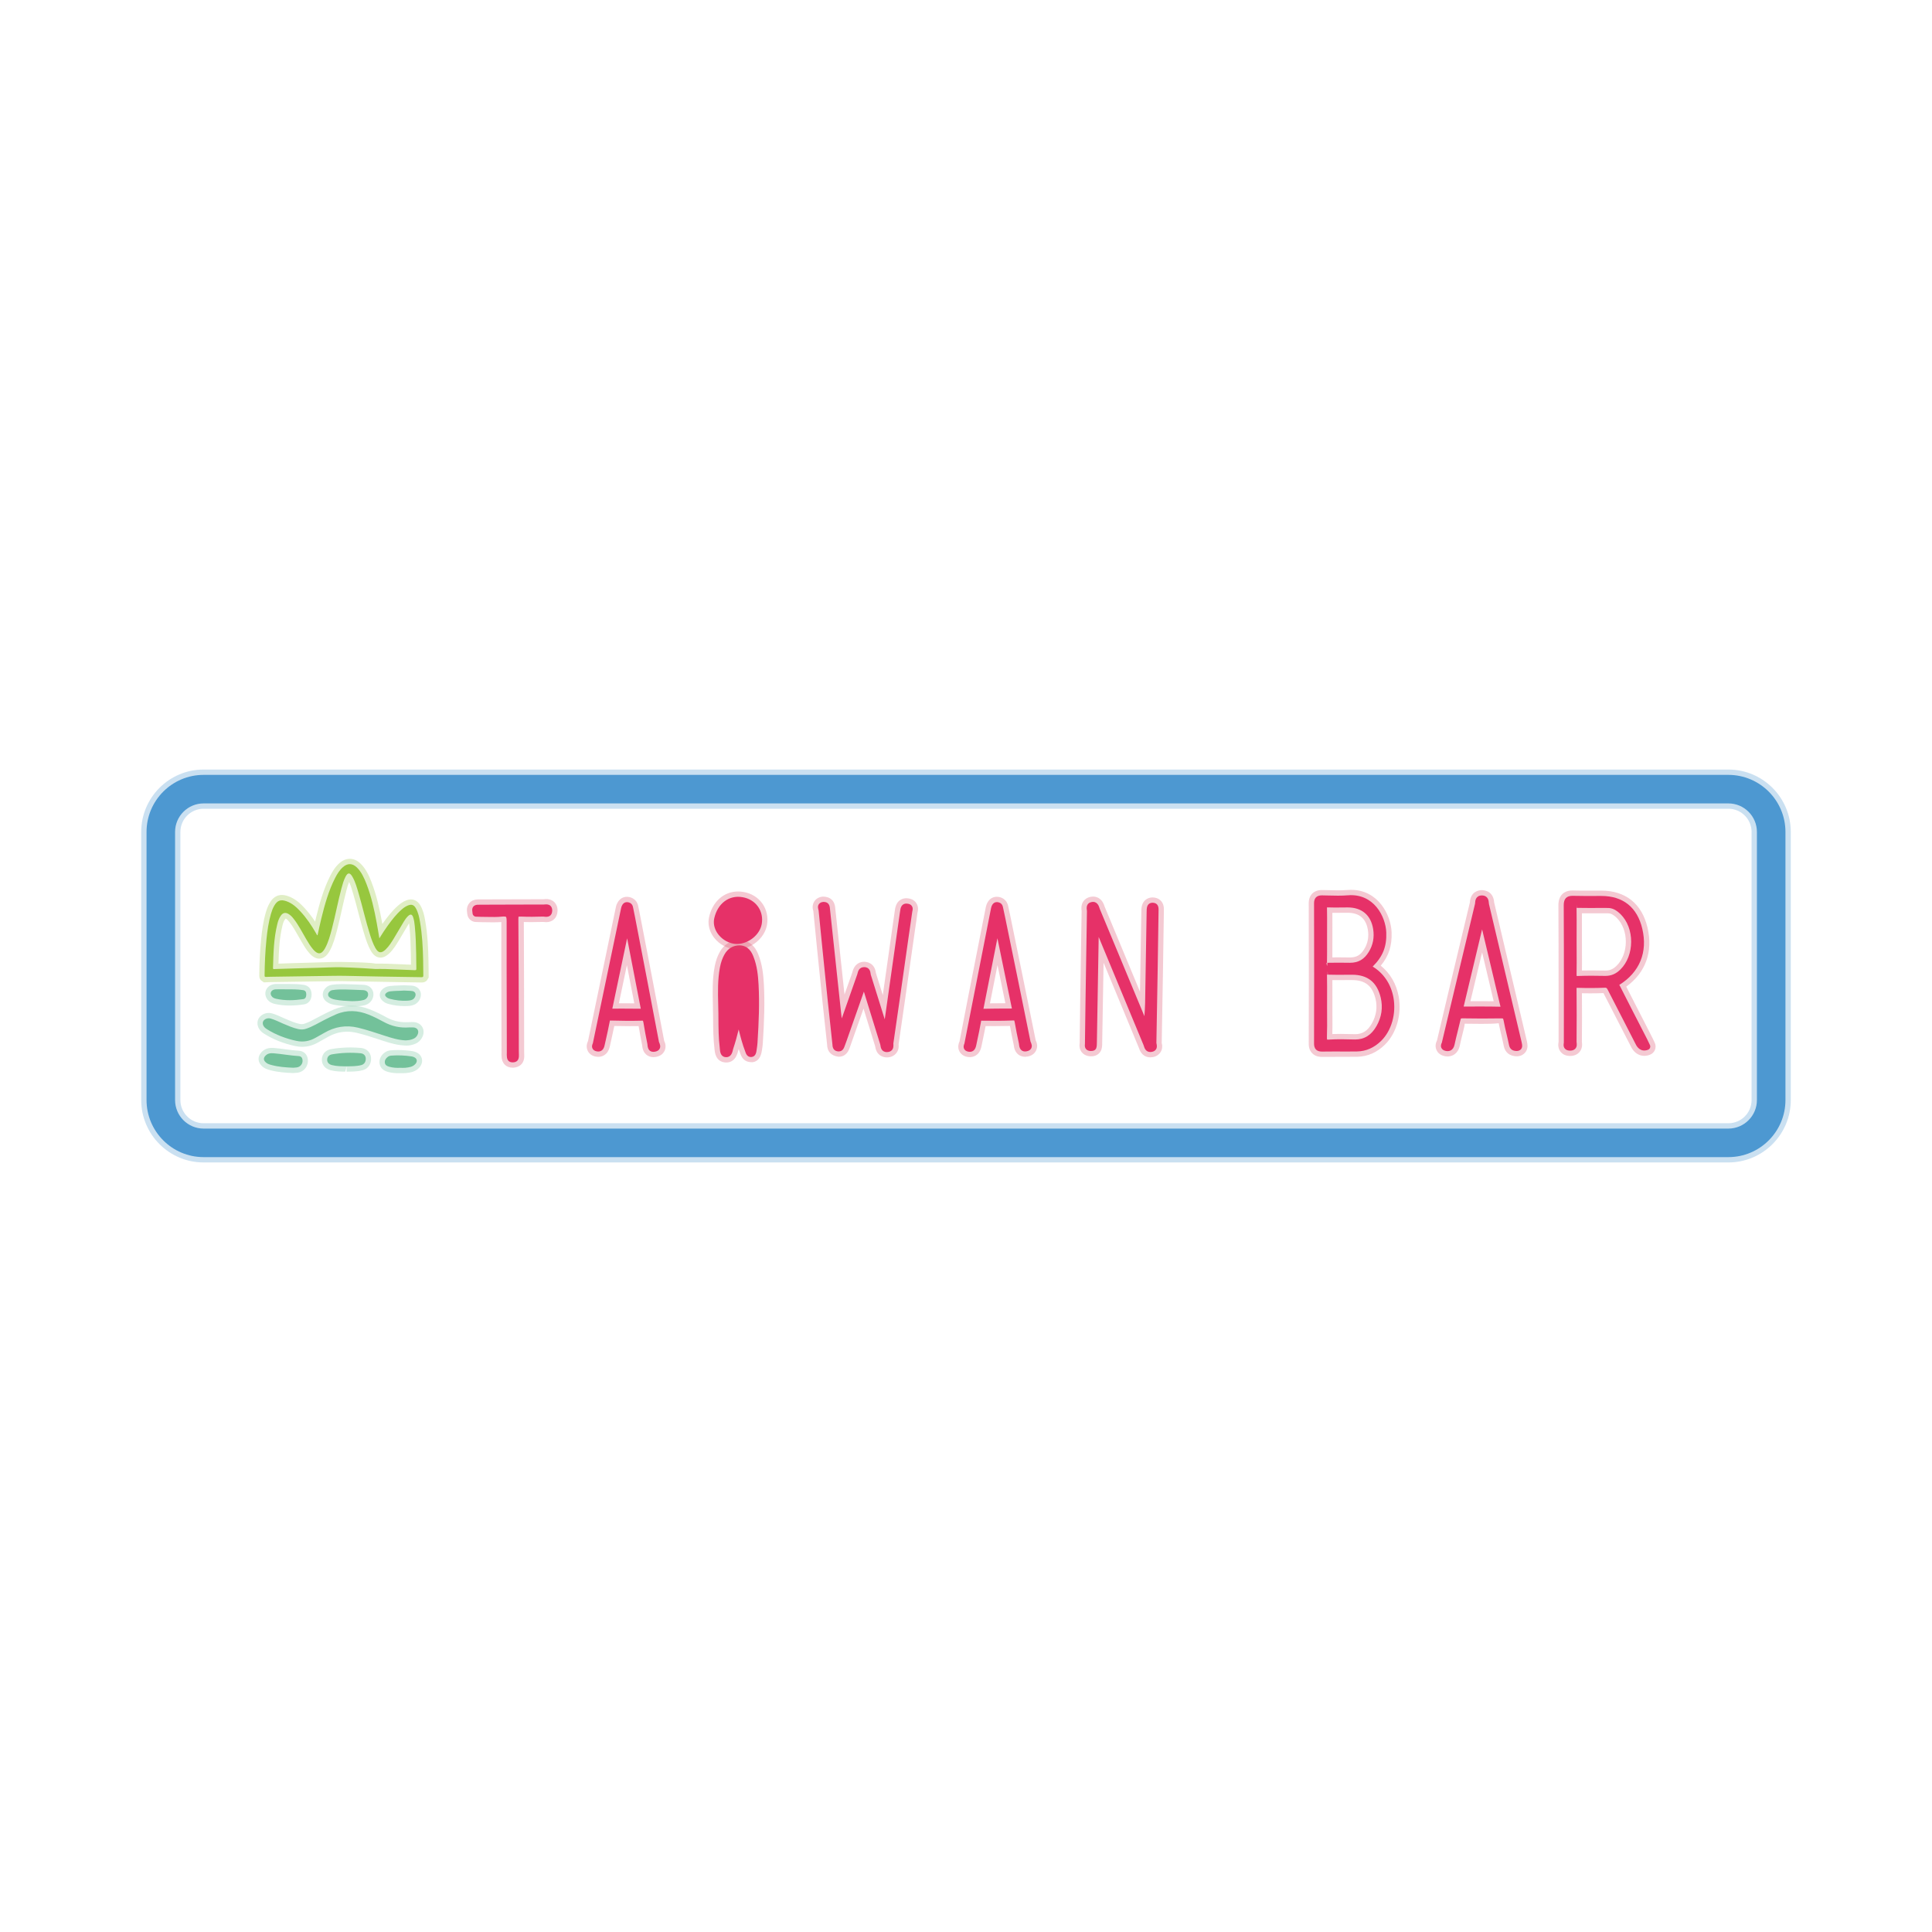 <?xml version="1.0" encoding="utf-8"?>
<!-- Generator: Adobe Illustrator 18.0.0, SVG Export Plug-In . SVG Version: 6.00 Build 0)  -->
<!DOCTYPE svg PUBLIC "-//W3C//DTD SVG 1.1//EN" "http://www.w3.org/Graphics/SVG/1.1/DTD/svg11.dtd">
<svg version="1.1" id="圖層_1" xmlns:x="http://ns.adobe.com/Extensibility/1.0/" xmlns:i="http://ns.adobe.com/AdobeIllustrator/10.0/" xmlns:graph="http://ns.adobe.com/Graphs/1.0/"
	 xmlns="http://www.w3.org/2000/svg" xmlns:xlink="http://www.w3.org/1999/xlink" xmlns:a="http://ns.adobe.com/AdobeSVGViewerExtensions/3.0/"
	 x="0px" y="0px" viewBox="0 0 550 550" enable-background="new 0 0 550 550" xml:space="preserve">
<g>
	<path opacity="0.3" fill="#DA4A69"  a:adobe-blending-mode="lighten" d="M376.351,300.879
		c-0.434,0-1.746,0-2.749-0.988c-1.035-1.019-1.035-2.365-1.035-2.807
		c0.042-13.324,0.042-26.625,0-39.945c0-2.323,1.427-3.766,3.732-3.766
		c0,0,3.601,0.086,4.521,0.086c0.935,0,1.866-0.024,2.796-0.102
		c0.355-0.026,0.695-0.039,1.024-0.039c7.641,0,11.336,7.076,11.519,12.101
		c0.136,3.815-0.8,6.742-3.094,9.491c2.671,2.132,4.463,5.198,5.117,8.801
		c0.904,5.064-0.627,10.424-3.904,13.654c-2.331,2.286-4.939,3.423-7.975,3.478
		l-9.867,0.034H376.351z M381.713,294.333c1.129,0,2.195,0.029,3.319,0.06l0.763,0.018
		c2.059-0.003,3.58-0.977,4.756-3.073c1.26-2.219,1.604-4.57,1.035-6.995
		c-0.888-3.69-2.948-5.336-6.674-5.336c0,0-5.101,0.018-5.613,0.01
		c0.021,1.879,0.016,3.58,0.01,5.281v4.709c0.016,1.78,0.026,3.57-0.021,5.365
		C380.192,294.346,380.966,294.333,381.713,294.333z M384.31,272.568
		c1.85-0.003,2.995-0.661,4.05-2.354c1.019-1.636,1.369-3.491,1.045-5.511
		c-0.528-3.222-2.462-4.858-5.749-4.858c0,0-4.103,0.026-4.359,0.024
		c0.021,1.516,0.016,2.885,0.01,4.249c0,0,0,6.927-0.01,8.43
		c0.601-0.008,1.202-0.01,1.803-0.01
		C382.173,272.537,383.239,272.548,384.31,272.568z"/>
	<path fill="#E63168" d="M390.771,275.163c2.91-2.876,4.014-5.697,3.874-9.688
		c-0.171-4.602-3.583-11.188-10.905-10.602c-1.892,0.157-3.806,0.108-5.715,0.056
		l-1.726-0.037c-1.47,0-2.216,0.754-2.216,2.243
		c0.04,13.322,0.04,26.627,0,39.948c0,0.495,0.06,1.213,0.583,1.726
		c0.506,0.494,1.203,0.551,1.685,0.551h0.073
		c1.073-0.019,2.144-0.024,3.217-0.024l3.945,0.008
		c0.894,0,1.787-0.003,2.689-0.015c2.631-0.05,4.9-1.045,6.935-3.043
		c2.936-2.895,4.299-7.724,3.474-12.305
		C395.998,280.167,393.872,277.023,390.771,275.163z M389.644,271.016
		c-1.299,2.092-2.927,3.069-5.354,3.069h-0.008
		c-2.123-0.039-4.228-0.041-6.387,0.002l-0.106,0.948
		c-0.005,0-0.007-0.003-0.013-0.003l-0.182-0.958
		c0.071,0.021,0.169,0.118,0.192,0.187c-0.001-0.008-0.027-0.093-0.021-0.365
		c0.03-1.949,0.027-3.903,0.022-5.855l-0.001-1.88l0.004-2.046
		c0.008-1.844,0.013-3.69-0.025-5.562c-0.007-0.101-0.004-0.178-0.008-0.23
		c0.106-0.001,0.231-0.005,0.231-0.005c0.692,0.029,1.385,0.039,2.079,0.039
		l3.587-0.029c4.027,0,6.602,2.179,7.251,6.136
		C391.29,266.85,390.867,269.054,389.644,271.016z M378.143,295.961
		c-0.193,0-0.298-0.02-0.334-0.02h-0.013c-0.022-0.061-0.063-0.243-0.051-0.738
		c0.074-2.071,0.064-4.135,0.051-6.194l-0.009-2.277l0.004-2.434
		c0.008-2.191,0.013-4.384-0.025-6.579c-0.003-0.114,0-0.196-0.004-0.247
		c0.044-0.003,0.101-0.005,0.171-0.005v-0.956c0.001,0,0.001-0.001,0.001-0.001
		l0.091,0.958c0.933,0.032,1.867,0.042,2.796,0.042l4.09-0.022
		c4.432,0,7.096,2.129,8.148,6.503c0.666,2.808,0.269,5.529-1.184,8.088
		c-1.457,2.588-3.457,3.846-6.112,3.846l-0.6-0.012
		C382.895,295.853,380.866,295.788,378.143,295.961z"/>
	<path opacity="0.3" fill="#DA4A69"  a:adobe-blending-mode="lighten" d="M446.953,300.608
		c-1.39,0-2.195-0.606-2.624-1.113c-0.951-1.124-0.716-2.428-0.632-2.919
		c0-4.884-0.005-17.132-0.005-17.132c0-7.246-0.005-14.49-0.047-21.741
		c0-2.673,1.463-4.202,4.019-4.202c1.521,0.044,2.697,0.05,3.867,0.05
		l4.312-0.013c6.904,0,11.576,3.737,13.165,10.518
		c1.62,6.904-0.528,12.828-6.052,16.826c2.106,4.158,4.233,8.294,6.366,12.439
		l1.275,2.524l0.476,1.006c0.298,0.643,0.319,1.375,0.057,2.015
		c-0.261,0.648-0.794,1.163-1.453,1.406c-0.533,0.201-1.071,0.303-1.589,0.303
		c-2.31,0-3.428-1.905-3.716-2.488c-1.432-2.817-6.726-13.058-7.897-15.368
		c-1.307,0.044-2.556,0.068-3.794,0.068c-0.784,0-1.557-0.01-2.341-0.026
		c0.042,4.628,0.031,9.232-0.01,13.852c0.073,0.533,0.235,1.829-0.706,2.901
		c-0.429,0.489-1.223,1.077-2.587,1.092l-0.01,0.003H446.953z M457.024,276.303
		c1.265-0.003,2.206-0.408,3.219-1.406c1.641-1.62,2.587-4.097,2.597-6.792
		c0.005-2.668-0.915-5.122-2.514-6.726c-1.218-1.205-1.976-1.375-2.556-1.382
		c0,0-6.742,0-7.432-0.005c0.021,1.832,0.016,3.507,0.005,5.184l0.005,5.702
		c0.01,1.8,0.021,3.606-0.005,5.409c0.956-0.024,1.866-0.031,2.759-0.031
		C454.421,276.256,455.712,276.274,457.024,276.303z"/>
	<path fill="#E63168" d="M469.7,297.497L469.383,296.824c-0.189-0.404-0.367-0.781-0.559-1.158
		l-0.604-1.175c-2.369-4.602-4.731-9.195-7.066-13.814
		c-0.046-0.083-0.099-0.168-0.186-0.289c5.802-3.616,8.135-9.288,6.56-15.987
		c-1.435-6.114-5.475-9.346-11.682-9.346l-4.314,0.013
		c-1.19,0-2.377-0.009-3.555-0.044l-0.314-0.006c-1.706,0-2.502,0.849-2.502,2.675
		c0.047,8.063,0.047,16.117,0.048,24.172c0.003,4.916,0.003,9.83-0.018,14.975
		c-0.071,0.413-0.188,1.103,0.29,1.67c0.324,0.384,0.821,0.579,1.471,0.579
		h0.063c0.644-0.008,1.138-0.203,1.467-0.579
		c0.486-0.553,0.404-1.249,0.353-1.664c-0.009-0.091-0.022-0.178-0.022-0.249
		c0.042-5.003,0.051-9.99,0-14.986c-0.003-0.216,0.01-0.342,0-0.388
		c0.061-0.008,0.183-0.009,0.346-0.013c2.556,0.081,5.032,0.082,7.732-0.027
		c0.401,0,0.519,0.023,0.819,0.625c1.211,2.381,2.439,4.755,3.666,7.132
		c1.458,2.819,2.918,5.639,4.351,8.476c0.287,0.571,1.33,2.214,3.423,1.433
		c0.26-0.096,0.468-0.297,0.575-0.556
		C469.83,298.036,469.82,297.747,469.7,297.497z M448.824,267.999l0.008-2.833
		c0.008-2.17,0.018-4.342-0.018-6.501c-0.003-0.093,0.001-0.164-0.003-0.208
		c0.039-0.003,0.085-0.004,0.142-0.004v-0.969h0.001l0.043,0.969
		c1.133,0.023,2.264,0.03,3.396,0.03l3.848-0.009l1.546,0.006
		c1.236,0.014,2.351,0.578,3.611,1.829c1.888,1.888,2.966,4.732,2.957,7.8
		c-0.009,3.099-1.12,5.967-3.043,7.869c-1.275,1.256-2.597,1.84-4.31,1.84
		h-0.007c-2.579-0.052-5.086-0.079-7.884,0.027c-0.114,0-0.195-0.006-0.24-0.006
		c-0.012,0-0.024,0-0.031,0.002c-0.016-0.071-0.033-0.218-0.026-0.497
		c0.042-2.153,0.031-4.307,0.021-6.46L448.824,267.999z"/>
	<path opacity="0.3" fill="#DA4A69"  a:adobe-blending-mode="lighten" d="M412.099,300.756
		c-0.371,0-0.753-0.057-1.129-0.167c-1.223-0.353-1.782-1.113-2.038-1.691
		c-0.549-1.223-0.042-2.302,0.152-2.707l3.381-14.294l5.974-24.971
		c0.183-3.183,2.592-3.504,3.324-3.528c0,0,0,0,0.005,0
		c0.821,0,3.355,0.256,3.585,3.502c2.921,12.384,9.298,39.427,9.298,39.427
		l0.146,0.745c0.157,1.006-0.042,1.861-0.596,2.54
		c-0.361,0.449-1.056,1.022-2.268,1.1c-0.005,0-0.01,0-0.01,0
		c-2.091,0-3.439-1.056-3.82-2.893c-0.209-1.04-0.444-2.057-0.685-3.073
		c-0.277-1.171-0.544-2.31-0.768-3.452c-1.5,0.159-3.23,0.175-4.934,0.175
		c-1.594,0-3.167-0.013-4.745-0.042c-0.063,0.698-0.272,1.547-0.491,2.394
		c-0.324,1.291-0.643,2.579-0.92,3.886
		C415.078,299.954,413.458,300.756,412.099,300.756z M425.222,285.036
		c-0.298-1.241-3.298-13.925-3.298-13.925l-3.324,13.912l3.016-0.01
		C422.828,285.012,424.025,285.02,425.222,285.036z"/>
	<path fill="#E63168" d="M432.588,294.191c-2.893-12.275-5.788-24.556-8.714-36.839
		c-0.025-0.105-0.029-0.222-0.037-0.342c-0.037-0.518-0.146-2.098-2.03-2.098
		c-1.746,0.056-1.84,1.589-1.871,2.094c-0.005,0.101-0.008,0.199-0.025,0.274
		c-3.153,13.097-6.266,26.231-9.45,39.541c-0.142,0.301-0.409,0.86-0.138,1.466
		c0.179,0.402,0.532,0.689,1.073,0.848c0.244,0.07,0.48,0.103,0.702,0.103
		c0.477,0,1.624-0.179,1.978-1.848c0.278-1.323,0.608-2.631,0.936-3.942
		c0.252-1.009,0.506-2.017,0.738-3.037c0.088-0.389,0.162-0.467,0.162-0.467
		s0.108-0.044,0.477-0.046c3.63,0.076,7.199,0.063,11.003,0.009
		c0.384,0,0.478,0.058,0.478,0.058v0.001c0,0,0.085,0.085,0.163,0.498
		c0.242,1.316,0.55,2.623,0.858,3.931c0.243,1.034,0.489,2.069,0.696,3.113
		c0.227,1.104,0.929,1.691,2.228,1.691h0.02
		c0.527-0.035,0.926-0.22,1.193-0.549c0.267-0.33,0.361-0.752,0.269-1.337
		c-0.042-0.174-0.073-0.359-0.136-0.691L432.588,294.191z M427.156,286.584
		c-0.04,0.003-0.089-0.011-0.141,0.003c-1.79-0.044-3.581-0.056-5.396-0.056
		l-4.944,0.012c1.746-7.327,3.461-14.516,5.249-21.975
		c1.18,4.991,2.311,9.742,3.448,14.494l0.294,1.256
		c0.477,2.027,0.949,4.046,1.446,6.068
		C427.13,286.463,427.144,286.529,427.156,286.584z"/>
	<path opacity="0.3" fill="#DA4A69"  a:adobe-blending-mode="lighten" d="M206.298,302.442
		c-1.725-0.201-2.702-1.448-2.885-3.703c-0.376-3.154-0.392-5.987-0.408-8.731
		l-0.063-4.074c-0.089-3.541-0.178-7.173,0.523-10.847
		c0.298-1.55,0.768-2.885,1.442-4.092c1.223-2.187,3.225-3.394,5.644-3.394
		c3.732,0.125,4.939,3.162,5.341,4.16c1.124,2.817,1.416,5.728,1.568,8.454
		c0.287,5.378,0.084,10.602-0.308,16.789c-0.042,0.601-0.125,1.194-0.214,1.793
		c-0.308,2.26-1.176,3.345-2.639,3.588c-0.073,0.003-0.146,0.003-0.219,0.003
		c-1.286,0-2.645-0.397-3.319-2.422c-0.167-0.434-0.324-0.865-0.47-1.296
		c-0.047,0.138-0.094,0.277-0.141,0.415c-0.638,2.83-2.195,3.387-3.402,3.387
		L206.298,302.442z"/>
	<path fill="#E63168" d="M214.485,272.323c-0.374-0.932-1.254-3.116-3.934-3.206
		c-1.871,0-3.366,0.905-4.321,2.617c-0.591,1.057-1.009,2.245-1.274,3.636
		c-0.672,3.527-0.583,7.085-0.498,10.528c0.022,0.862,0.042,1.726,0.052,2.586
		l0.01,1.503c0.015,2.702,0.031,5.497,0.374,8.262l0.03,0.351
		c0.055,0.706,0.165,2.175,1.563,2.337c0.043,0.006,0.218,0.017,0.263,0.017
		c1.419,0,1.74-1.415,1.88-2.019c0.029-0.127,0.054-0.249,0.085-0.34
		c0.609-1.794,1.098-3.597,1.569-5.525c0.513,2.064,1.052,4.193,1.915,6.407
		c0.127,0.391,0.469,1.435,1.572,1.435c0.054,0,0.227-0.016,0.28-0.025
		c1.091-0.18,1.245-1.301,1.333-1.927l0.055-0.387
		c0.084-0.557,0.162-1.109,0.199-1.667c0.391-6.158,0.591-11.338,0.307-16.607
		C215.806,277.707,215.533,274.948,214.485,272.323z"/>
	<path opacity="0.3" fill="#DA4A69"  a:adobe-blending-mode="lighten" d="M209.784,270.245
		c-0.46,0-0.915-0.042-1.369-0.125c-2.232-0.442-4.286-1.834-5.519-3.729
		c-1.071-1.659-1.437-3.551-1.035-5.323c0.988-4.424,4.233-7.285,8.268-7.285
		c0.497,0,1.009,0.044,1.526,0.138c2.232,0.376,4.155,1.56,5.399,3.334
		c1.223,1.753,1.678,3.922,1.286,6.107
		C217.634,267.159,213.797,270.245,209.784,270.245z"/>
	<path fill="#E63168" d="M211.391,255.413c-3.874-0.692-7.123,1.831-8.051,5.991
		c-0.312,1.375-0.018,2.852,0.83,4.16c1.013,1.556,2.702,2.702,4.526,3.063
		c0.359,0.069,0.723,0.102,1.09,0.102c3.263,0,6.494-2.58,7.057-5.637
		c0.324-1.789-0.043-3.553-1.033-4.966
		C214.8,256.688,213.228,255.724,211.391,255.413z"/>
	<path opacity="0.3" fill="#DA4A69"  a:adobe-blending-mode="lighten" d="M252.488,301.023
		c-0.685,0-2.937-0.227-3.345-3.151l-3.313-10.745
		c-1.134,3.219-3.935,11.137-3.935,11.137c-0.559,1.675-1.631,2.571-3.146,2.571
		c-2.195-0.261-3.256-1.537-3.287-3.439c-0.449-3.982-0.883-7.97-1.291-11.953
		l-0.449-4.401c-0.742-7.225-1.484-14.472-2.19-21.71
		c-0.12-0.329-0.486-1.586,0.308-2.767c0.392-0.557,1.113-1.212,2.42-1.32
		c0,0,0.005,0,0.01,0c2.153,0,3.413,1.267,3.517,3.384l2.624,24.496
		c0.732-2.091,1.463-4.178,2.216-6.266c0.632-2.678,2.394-3.06,3.392-3.06
		c0.7,0.008,2.963,0.259,3.334,3.188l1.96,6.308l3.313-23.314l0.131-0.881
		c0.366-2.948,2.232-3.389,3.308-3.389c1.27,0.065,2.132,0.476,2.702,1.262
		c0.878,1.181,0.523,2.496,0.402,2.927c-0.193,1.529-0.423,3.084-0.659,4.638
		l-0.951,6.664c-1.233,8.699-2.467,17.388-3.742,26.066
		c0.057,0.463,0.125,1.701-0.805,2.71c-0.413,0.452-1.176,1.009-2.441,1.043
		l-0.021,0.003H252.488z"/>
	<path fill="#E63168" d="M258.064,257.231c-1.544,0-1.725,1.431-1.803,2.059
		c-0.016,0.153-0.043,0.301-0.068,0.446c-0.027,0.162-0.055,0.323-0.069,0.459
		l-4.257,29.993l-0.623-2.002c-1.12-3.595-2.229-7.161-3.355-10.726
		c-0.029-0.085-0.033-0.183-0.044-0.284c-0.056-0.457-0.225-1.844-1.828-1.859
		c-1.47,0-1.776,1.288-1.892,1.772c-0.021,0.098-0.042,0.193-0.073,0.28
		c-1.02,2.858-2.02,5.714-3.02,8.574l-1.397,3.977
		c-0.059-0.429-0.112-0.854-0.161-1.28l-3.205-29.939
		c-0.074-1.597-0.955-1.944-1.863-1.944h-0.027
		c-0.581,0.048-1.011,0.27-1.278,0.658c-0.401,0.589-0.209,1.248-0.06,1.77
		c0.704,7.236,1.446,14.481,2.187,21.704l0.452,4.401
		c0.408,3.977,0.841,7.961,1.299,12.077c0.021,1.151,0.529,1.803,1.516,1.934
		c0.042,0.007,0.213,0.016,0.255,0.016c1.185,0,1.538-1.035,1.742-1.624
		c0.102-0.256,0.197-0.52,0.29-0.784l0.251-0.691
		c1.611-4.615,3.226-9.205,4.896-13.924l1.037,3.362
		c1.206,3.911,2.411,7.82,3.637,11.731c0.027,0.083,0.035,0.18,0.048,0.278
		c0.063,0.455,0.256,1.84,1.836,1.84h0.044
		c0.583-0.016,1.044-0.201,1.368-0.556c0.499-0.544,0.455-1.249,0.419-1.9
		c1.275-8.674,2.505-17.362,3.738-26.06l0.495-3.496
		c0.145-1.04,0.299-2.075,0.451-3.111c0.234-1.572,0.468-3.14,0.704-4.879
		c0.095-0.367,0.27-1.049-0.161-1.636
		C259.264,257.481,258.819,257.269,258.064,257.231z"/>
	<path opacity="0.3" fill="#DA4A69"  a:adobe-blending-mode="lighten" d="M186.02,300.95
		c-1.432,0-3.026-0.883-3.209-3.363c-0.366-1.863-0.706-3.664-1.009-5.48
		c-0.894,0.01-1.709,0.018-2.524,0.018c-1.474,0-2.937-0.023-4.401-0.055
		c-0.272,1.356-0.564,2.665-0.862,3.977l-0.408,1.827
		c-0.601,2.697-2.509,2.989-3.303,2.989l-0.679-0.065
		c-1.003-0.172-1.808-0.721-2.258-1.542c-0.695-1.304-0.152-2.511,0.031-2.906
		l7.907-38.021c0.078-0.379,0.157-0.635,0.214-0.784
		c0.737-1.853,2.023-2.242,2.974-2.242l0.669,0.071
		c1.401,0.316,2.326,1.299,2.55,2.702c0.23,1.092,0.408,1.926,0.564,2.791
		c2.289,11.788,4.563,23.633,6.81,35.466c0.219,0.434,0.732,1.651,0.026,2.953
		c-0.319,0.596-0.993,1.356-2.373,1.594L186.02,300.95z M180.574,285.634
		l-2.106-10.863l-2.284,10.845l0.747-0.005L180.574,285.634z"/>
	<path fill="#E63168" d="M180.79,261.141c-0.159-0.848-0.332-1.67-0.506-2.507
		l-0.067-0.314c-0.162-0.99-0.818-1.339-1.362-1.462
		c-0.063-0.014-0.295-0.037-0.361-0.037c-1.056,0-1.417,0.92-1.562,1.288
		c-0.025,0.064-0.068,0.212-0.079,0.278c-0.006,0.025-0.058,0.228-0.063,0.253
		c-2.671,12.759-5.339,25.536-8.011,38.335c-0.135,0.301-0.413,0.928-0.078,1.555
		c0.153,0.287,0.487,0.653,1.196,0.777c0.059,0.009,0.347,0.038,0.407,0.038
		c1.425,0,1.725-1.359,1.823-1.803l0.32-1.425
		c0.388-1.73,0.777-3.459,1.107-5.191c0.042-0.218,0.077-0.365,0.044-0.388
		c0.069-0.004,0.241-0.013,0.241-0.013c2.96,0.081,5.885,0.12,8.944,0.037
		c0.161-0.001,0.234,0.024,0.255,0.012c0.037,0.069,0.081,0.239,0.129,0.49
		c0.336,2.071,0.716,4.101,1.132,6.128c0.018,0.085,0.022,0.184,0.029,0.285
		c0.091,1.297,0.662,1.956,1.693,1.956c0.144,0,0.306-0.016,0.464-0.047
		c0.623-0.108,1.059-0.385,1.296-0.823c0.361-0.665,0.072-1.339-0.187-1.949
		C185.352,284.785,183.079,272.942,180.79,261.141z M182.416,287.167l-0.623-0.005
		c-1.652-0.016-3.264-0.031-4.862-0.031c-0.879,0-1.755,0.006-2.616,0.018
		l4.215-20.036L182.416,287.167z"/>
	<path opacity="0.3" fill="#DA4A69"  a:adobe-blending-mode="lighten" d="M275.489,300.898
		c-1.061-0.17-1.871-0.711-2.326-1.529c-0.706-1.275-0.183-2.49-0.01-2.89
		l2.592-13.356l4.908-24.937l0.11-0.358c-0.016,0.06-0.031,0.086-0.031,0.086
		c-0.01,0,0.042-0.214,0.094-0.353c0.706-1.871,2.012-2.268,2.979-2.268
		l0.596,0.052c1.437,0.303,2.373,1.275,2.624,2.673l0.596,2.78
		c2.43,11.77,4.84,23.586,7.228,35.39c0.22,0.413,0.763,1.636,0.057,2.961
		c-0.308,0.593-0.972,1.364-2.341,1.618l-0.758,0.078
		c-1.787,0-3.047-1.307-3.209-3.332c-0.392-1.853-0.758-3.645-1.087-5.454
		c-1.547,0.037-2.989,0.055-4.427,0.055c-0.836,0-1.667-0.005-2.498-0.016
		c-0.293,1.542-0.601,3.01-0.915,4.479l-0.282,1.338
		c-0.564,2.733-2.503,3.029-3.308,3.029L275.489,300.898z M281.823,285.629
		c1.453-0.021,2.906-0.029,4.385-0.034l-2.237-10.842L281.823,285.629z"/>
	<path fill="#E63168" d="M286.132,261.103c-0.169-0.845-0.35-1.665-0.534-2.498
		l-0.072-0.318c-0.172-0.991-0.835-1.331-1.378-1.444
		c-0.061-0.012-0.282-0.033-0.344-0.033c-1.074,0-1.427,0.939-1.565,1.312
		c-0.012,0.029-0.064,0.236-0.072,0.266c-0.008,0.023-0.057,0.237-0.061,0.26
		c-2.522,12.791-5.036,25.598-7.559,38.43c-0.129,0.302-0.398,0.932-0.057,1.554
		c0.155,0.284,0.495,0.648,1.203,0.762c0.056,0.01,0.329,0.033,0.385,0.033
		c0.96,0,1.576-0.613,1.825-1.822l0.282-1.342c0.376-1.763,0.75-3.526,1.066-5.292
		c0.038-0.22,0.073-0.366,0.039-0.388c0.068-0.005,0.24-0.017,0.24-0.017
		c2.954,0.052,5.904,0.054,8.968-0.069c0.141,0,0.214,0.026,0.233,0.009
		c0.037,0.069,0.082,0.239,0.132,0.489c0.361,2.064,0.766,4.092,1.207,6.113
		c0.02,0.084,0.024,0.183,0.033,0.283c0.121,1.487,1.001,2.141,2.182,1.886
		c0.619-0.115,1.05-0.397,1.282-0.836c0.353-0.67,0.059-1.341-0.208-1.951
		C290.975,284.689,288.564,272.874,286.132,261.103z M288.068,287.107l-0.841,0.003
		c-2.462,0.008-4.841,0.013-7.259,0.073l3.975-20.09L288.068,287.107z"/>
	<path opacity="0.3" fill="#DA4A69"  a:adobe-blending-mode="lighten" d="M145.945,303.947
		c-1.892,0-3.141-1.299-3.172-3.306c-0.026-0.376-0.016-0.664-0.005-0.962
		l-0.026-12.854c-0.021-8.111-0.047-16.225-0.021-24.334
		c-0.899,0.057-1.615,0.073-2.331,0.073l-3.434-0.044l-1.505-0.05
		c-1.249-0.031-2.294-1.001-2.425-2.253l-0.11-0.962
		c-0.052-0.847,0.214-1.641,0.753-2.237c0.57-0.619,1.354-0.949,2.331-0.98
		l18.741-0.05c0.287-0.039,0.502-0.055,0.711-0.055
		c1.228,0,1.965,0.486,2.368,0.891c0.423,0.431,0.92,1.202,0.909,2.438
		c-0.073,1.996-1.354,3.256-3.256,3.256l0,0c-0.261,0-0.528-0.024-0.779-0.065
		c-1.145,0.024-2.341,0.052-3.538,0.052c-0.679,0-1.359-0.01-2.033-0.031
		c0.057,10.894,0.073,21.506,0.089,32.121l0.005,4.636
		c0.021,0.413,0.031,0.766,0.021,1.116c0.141,2.477-1.474,3.502-3.042,3.59
		L145.945,303.947z"/>
	<path fill="#E63168" d="M154.989,257.483l-0.254,0.025l-2.866-0.006
		c-2.484,0-4.97,0.012-7.453,0.021l-6.885,0.022
		c-0.484,0-0.97,0.002-1.468,0.012c-0.231,0.006-0.843,0.019-1.271,0.486
		c-0.185,0.202-0.397,0.557-0.362,1.116c0.012,0.162,0.033,0.32,0.056,0.494
		l0.05,0.41c0.05,0.498,0.463,0.879,0.962,0.891l1.458,0.048
		c0.565,0,1.132,0.012,1.699,0.024c1.459,0.029,2.914,0.057,4.348-0.097
		c0.579-0.058,0.972,0.013,1.041,0.083c0.072,0.071,0.191,0.333,0.189,1.284
		c-0.024,8.915,0.004,17.839,0.031,26.762l0.019,10.677
		c-0.013,0.253-0.021,0.496,0.004,0.88c0.024,1.5,0.915,1.814,1.657,1.814
		c0.02,0,0.146-0.003,0.166-0.005c0.787-0.046,1.706-0.418,1.612-2.123
		c0.012-0.316-0.002-0.631-0.024-1.065l-0.005-4.636
		c-0.017-11.012-0.033-22.02-0.122-33.021c0-0.434,0.054-0.597,0.042-0.615
		c0.041-0.011,0.205-0.035,0.67-0.039c2.128,0.102,4.271,0.065,6.406,0
		c0.075,0,0.158,0.02,0.247,0.033c0.999,0.164,2.209-0.05,2.275-1.706
		c0.004-0.577-0.156-1.033-0.478-1.358
		C156.33,257.481,155.682,257.398,154.989,257.483z"/>
	<path opacity="0.3" fill="#DA4A69"  a:adobe-blending-mode="lighten" d="M327.48,301.002
		c-1.108,0-2.571-0.473-3.277-2.725l-10.04-24.224l-0.392,22.742
		c0,0.664,0,1.377-0.277,2.145c-0.34,0.737-1.087,1.774-2.88,1.774
		c-0.235,0-0.591-0.021-0.967-0.112c-1.249-0.293-2.608-1.424-2.289-3.632
		l0.162-12.697l0.392-24.919c-0.382-2.488,1.014-3.7,2.441-4.022l0.167-0.039
		l0.664-0.057c0.726,0,2.509,0.269,3.246,2.77l10.102,24.313
		c0.11-5.809,0.392-23.419,0.392-23.419c0.115-2.488,1.688-3.387,3.131-3.423
		c0.925,0.013,1.652,0.267,2.216,0.75c0.502,0.434,1.092,1.26,1.066,2.733
		l-0.277,18.221l-0.345,19.763c0.12,0.387,0.366,1.537-0.366,2.634
		c-0.34,0.502-0.988,1.147-2.174,1.359L327.48,301.002z"/>
	<path fill="#E63168" d="M328.094,256.991c-0.716,0.02-1.581,0.349-1.651,1.908
		c0,0.22-0.009,0.434-0.018,0.646l-0.089,5.275
		c-0.105,6.896-0.209,13.808-0.345,20.718c-0.026,1.237-0.108,2.48-0.204,3.745
		l-5.652-13.59c-2.349-5.655-4.696-11.31-7.056-16.961
		c-0.039-0.089-0.068-0.192-0.099-0.297c-0.167-0.563-0.694-1.989-2.289-1.623
		c-1.048,0.235-1.482,0.999-1.291,2.266c0.013,0.098,0.034,0.192,0.03,0.301
		l-0.396,24.916c-0.067,4.247-0.118,8.509-0.175,12.892
		c-0.203,1.408,0.636,1.823,1.15,1.943c0.225,0.054,0.455,0.065,0.609,0.065
		c0.725,0,1.202-0.235,1.448-0.775c0.184-0.502,0.188-1.005,0.192-1.651
		l0.516-30.035l12.769,30.776c0.04,0.093,0.069,0.197,0.105,0.305
		c0.154,0.499,0.516,1.67,1.833,1.67c0.137,0,0.286-0.013,0.429-0.042
		c0.53-0.093,0.925-0.331,1.176-0.706c0.387-0.579,0.243-1.223,0.115-1.821
		c0.127-6.58,0.236-13.17,0.348-19.759l0.273-18.223
		C329.849,257.355,328.921,257.006,328.094,256.991z"/>
	<path opacity="0.3" fill-rule="evenodd" clip-rule="evenodd" fill="#97C73E"  a:adobe-blending-mode="lighten" d="
		M100.256,279.357c-1.291-0.026-2.582-0.055-3.873-0.055l-19.238,0.277
		c-0.449,0.005-2.028,0.084-2.028,0.084l-0.794-0.567
		c-0.24-0.246-0.528-0.687-0.512-1.393c0.031-3.794,0.209-7.21,0.538-10.429
		c0.23-2.26,0.57-4.923,1.327-7.531c0.214-0.747,0.538-1.727,1.098-2.681
		c0.324-0.562,1.322-2.281,3.465-2.281c0.549,0,1.134,0.11,1.798,0.342
		c1.976,0.687,3.402,2.025,4.542,3.246c1.082,1.147,2.101,2.451,3.131,3.993
		c0.089-0.402,0.183-0.802,0.282-1.202c0.909-3.69,2.043-7.954,4.066-11.919
		c0.596-1.152,1.364-2.469,2.587-3.538c0.899-0.794,1.918-1.215,2.937-1.215
		c1.071,0,2.122,0.46,3.031,1.335c1.589,1.537,2.409,3.418,3.115,5.216
		c1.526,3.92,2.378,7.973,3.01,11.422c0.037,0.196,0.073,0.389,0.11,0.585
		c0.12-0.17,0.24-0.342,0.366-0.51c1.103-1.516,2.425-3.256,4.087-4.714
		c0.779-0.692,1.505-1.16,2.263-1.466c0.523-0.206,0.993-0.303,1.442-0.303
		c0.768,0,1.855,0.298,2.671,1.714c0.815,1.408,1.124,2.922,1.375,4.354
		c0.69,3.956,0.857,7.926,0.925,11.286l0.063,4.866l-0.538,0.865
		c-0.361,0.371-0.852,0.562-1.453,0.562L100.256,279.357z M109.789,274.343
		c2.399,0.081,4.803,0.18,7.207,0.282l-0.031-2.895
		c-0.052-2.626-0.131-5.258-0.387-7.871c-0.031-0.332-0.068-0.685-0.12-1.037
		c-0.063,0.102-2.958,4.975-2.958,4.975c-0.706,1.163-1.5,2.469-2.639,3.572
		c-0.873,0.839-1.704,1.244-2.545,1.244c-1.113,0-2.064-0.692-2.812-2.057
		c-0.716-1.307-1.192-2.686-1.604-3.982c-0.706-2.239-1.301-4.51-1.897-6.786
		c-0.444-1.696-0.883-3.392-1.38-5.075l-0.172-0.58
		c-0.319-1.084-0.627-2.122-1.071-3.068c-0.319,0.776-0.512,1.492-0.7,2.19
		c-0.517,1.942-0.956,3.907-1.39,5.869c-0.423,1.881-0.841,3.763-1.327,5.623
		c-0.538,2.049-1.071,4.071-2.117,5.966c-0.805,1.456-1.808,2.19-2.974,2.19
		c-0.983,0-1.913-0.525-2.848-1.607c-0.904-1.035-1.584-2.192-2.179-3.212
		l-0.925-1.615c-0.8-1.414-1.557-2.752-2.509-3.956
		c-0.413-0.536-0.732-0.841-1.071-1.03c-0.46,0.483-0.695,1.053-0.904,1.892
		c-0.894,3.559-1.056,7.163-1.16,10.952l4.625-0.154l8.592-0.246
		c1.26-0.047,2.514-0.091,3.773-0.091l0.831,0.008
		c5.639,0.099,8.461,0.209,9.872,0.489l1.62-0.008L109.789,274.343z"/>
	<path fill-rule="evenodd" clip-rule="evenodd" fill="#97C73E" d="M107.995,267.122
		c0.814-1.303,1.592-2.525,2.441-3.688c1.166-1.6,2.369-3.161,3.865-4.469
		c0.55-0.491,1.14-0.926,1.829-1.199c1.028-0.405,1.684-0.191,2.237,0.761
		c0.688,1.194,0.959,2.529,1.189,3.853c0.639,3.662,0.827,7.359,0.906,11.059
		c0.029,1.414,0.013,2.824,0.046,4.234c0.01,0.382-0.083,0.516-0.491,0.509
		c-3.799-0.069-7.591-0.118-11.39-0.176c-2.198-0.036-4.395-0.092-6.59-0.129
		c-2.329-0.04-4.659-0.119-6.991-0.079c-5.98,0.091-11.954,0.173-17.927,0.265
		c-0.468,0.006-0.936,0.013-1.407,0.043c-0.283,0.015-0.392-0.071-0.389-0.377
		c0.036-3.443,0.184-6.876,0.534-10.301c0.254-2.453,0.586-4.888,1.275-7.26
		c0.237-0.817,0.521-1.608,0.946-2.339c0.87-1.493,1.819-1.842,3.46-1.272
		c1.595,0.557,2.807,1.646,3.93,2.848c1.799,1.913,3.246,4.089,4.553,6.357
		c0.096,0.175,0.145,0.384,0.369,0.521c0.362-1.601,0.685-3.188,1.074-4.761
		c0.979-3.977,2.069-7.917,3.944-11.591c0.586-1.137,1.255-2.231,2.233-3.087
		c1.295-1.144,2.676-1.12,3.918,0.076c1.347,1.298,2.089,2.97,2.754,4.674
		c1.4,3.599,2.24,7.356,2.932,11.141
		C107.511,264.157,107.739,265.587,107.995,267.122z M106.859,275.85
		c0.965,0,1.921-0.025,2.876,0.008c2.778,0.094,5.551,0.213,8.329,0.333
		c0.34,0.008,0.474-0.069,0.465-0.43c-0.04-1.351-0.02-2.705-0.049-4.061
		c-0.05-2.669-0.129-5.338-0.392-7.992c-0.083-0.878-0.191-1.763-0.478-2.603
		c-0.287-0.85-0.768-0.956-1.417-0.346c-0.494,0.468-0.886,1.018-1.232,1.601
		c-0.932,1.549-1.835,3.109-2.764,4.656c-0.699,1.153-1.414,2.316-2.392,3.264
		c-1.265,1.214-2.125,1.082-2.972-0.457c-0.646-1.173-1.084-2.432-1.486-3.706
		c-1.235-3.901-2.115-7.906-3.268-11.832c-0.487-1.626-0.922-3.288-1.802-4.774
		c-0.689-1.163-1.282-1.142-1.908,0.062c-0.54,1.035-0.85,2.158-1.153,3.285
		c-1.022,3.809-1.726,7.7-2.725,11.504c-0.504,1.926-1.005,3.862-1.974,5.619
		c-0.982,1.767-2.023,1.858-3.347,0.323c-0.794-0.913-1.407-1.949-2.02-2.988
		c-1.15-1.941-2.142-3.965-3.548-5.745c-0.432-0.552-0.899-1.062-1.519-1.412
		c-0.85-0.468-1.555-0.308-2.115,0.476c-0.517,0.713-0.801,1.537-1.008,2.37
		c-1.028,4.115-1.124,8.328-1.239,12.53c-0.017,0.471,0.303,0.333,0.537,0.328
		c1.898-0.048,3.792-0.117,5.687-0.176c2.162-0.059,4.32-0.115,6.478-0.174
		c2.217-0.056,4.432-0.194,6.649-0.155
		C100.335,275.416,106.859,275.817,106.859,275.85z"/>
	<path opacity="0.3" fill-rule="evenodd" clip-rule="evenodd" fill="#73C19A"  a:adobe-blending-mode="lighten" d="
		M86.015,298.01c-0.638,0-1.286-0.071-1.934-0.212
		c-3.387-0.726-6.308-1.887-8.927-3.543l-0.481-0.337
		c-1.275-1.014-1.725-2.587-1.108-3.844c0.528-1.032,1.704-1.714,2.948-1.714
		h0.209l0.674,0.12c0.983,0.272,1.918,0.69,2.848,1.113l0.936,0.415
		c1.631,0.692,2.822,1.197,4.066,1.469c0.23,0.052,0.439,0.076,0.648,0.076
		c0.267,0,0.523-0.042,0.784-0.128c1.207-0.402,2.331-1.014,3.455-1.618
		l1.442-0.76c1.145-0.588,2.3-1.16,3.491-1.675
		c1.631-0.698,3.324-1.051,5.028-1.051c1.766,0,3.601,0.379,5.451,1.126
		c1.51,0.609,2.963,1.333,4.374,2.111c1.766,0.972,3.575,1.445,5.529,1.445
		c0.282,0,2.091-0.047,2.091-0.047c1.181,0.008,2.158,0.528,2.681,1.424
		c0.528,0.907,0.486,2.03-0.105,3.081c-0.821,1.458-2.226,1.887-3.209,2.083
		c-0.35,0.073-0.726,0.102-1.066,0.125c-2.739-0.073-4.74-0.716-6.679-1.338
		l-1.61-0.523c-1.976-0.645-3.951-1.291-5.974-1.774
		c-0.93-0.222-1.85-0.334-2.739-0.334c-1.986,0-3.862,0.536-5.744,1.636
		l-2.472,1.388C89.14,297.576,87.588,298.01,86.015,298.01z"/>
	<path fill-rule="evenodd" clip-rule="evenodd" fill="#73C19A" d="M115.461,296.176
		c-2.076-0.086-3.954-0.686-5.835-1.288c-2.553-0.817-5.084-1.705-7.7-2.33
		c-3.417-0.815-6.593-0.288-9.598,1.47c-0.81,0.471-1.641,0.911-2.458,1.381
		c-1.71,0.982-3.512,1.331-5.473,0.909c-2.998-0.646-5.835-1.702-8.431-3.346
		c-0.135-0.078-0.254-0.17-0.372-0.262c-0.699-0.55-0.969-1.351-0.665-1.969
		c0.323-0.637,1.265-1.023,2.056-0.799c1.256,0.346,2.408,0.952,3.601,1.461
		c1.417,0.6,2.82,1.227,4.336,1.557c0.751,0.167,1.483,0.151,2.224-0.094
		c1.809-0.6,3.426-1.613,5.113-2.466c1.124-0.573,2.25-1.133,3.407-1.634
		c3.12-1.335,6.221-1.158,9.314,0.089c1.45,0.583,2.85,1.283,4.208,2.033
		c2.257,1.244,4.649,1.779,7.212,1.601c0.375-0.026,0.751-0.013,1.13-0.013
		c1.338,0.007,1.93,1.054,1.265,2.242c-0.478,0.847-1.295,1.162-2.184,1.341
		C116.213,296.141,115.791,296.148,115.461,296.176z"/>
	<path opacity="0.3" fill-rule="evenodd" clip-rule="evenodd" fill="#73C19A"  a:adobe-blending-mode="lighten" d="
		M98.662,305.076l0.021-1.516l-0.397,1.513c-1.343-0.016-2.739-0.029-4.171-0.397
		c-1.573-0.405-2.53-1.581-2.488-3.068c0.021-1.513,1.061-2.684,2.66-2.958
		c1.808-0.308,3.643-0.463,5.461-0.463c1.019,0,2.038,0.047,3.057,0.144
		c1.568,0.152,2.697,1.267,2.822,2.78c0.131,1.725-0.789,3.115-2.341,3.549
		c-1.39,0.376-2.723,0.392-4.009,0.408l-0.591,0.01L98.662,305.076z"/>
	<path fill-rule="evenodd" clip-rule="evenodd" fill="#73C19A" d="M98.684,303.561
		c-1.407-0.02-2.814,0-4.191-0.353c-0.906-0.232-1.371-0.782-1.351-1.557
		c0.013-0.782,0.494-1.351,1.4-1.505c2.692-0.458,5.407-0.56,8.125-0.303
		c0.866,0.082,1.387,0.636,1.45,1.395c0.072,0.97-0.369,1.718-1.239,1.962
		C101.502,303.574,100.091,303.534,98.684,303.561z"/>
	<path opacity="0.3" fill-rule="evenodd" clip-rule="evenodd" fill="#73C19A"  a:adobe-blending-mode="lighten" d="
		M83.443,305.476c-2.117-0.081-4.374-0.235-6.559-0.828
		c-0.58-0.152-1.688-0.442-2.514-1.356c-0.988-1.105-1.009-2.449-0.073-3.598
		c0.773-0.93,1.793-1.382,3.136-1.382l0.611,0.026
		c1.092,0.094,2.179,0.235,3.261,0.379c1.27,0.167,2.535,0.337,3.815,0.415
		c1.327,0.081,2.279,0.959,2.493,2.294c0.152,0.967-0.105,1.947-0.695,2.694
		c-0.596,0.753-1.463,1.207-2.441,1.28L83.443,305.476z"/>
	<path fill-rule="evenodd" clip-rule="evenodd" fill="#73C19A" d="M83.499,303.961
		c-2.194-0.086-4.234-0.241-6.217-0.778c-0.659-0.171-1.308-0.38-1.782-0.909
		c-0.481-0.537-0.488-1.058-0.026-1.621c0.646-0.777,1.496-0.882,2.448-0.804
		c2.373,0.203,4.722,0.649,7.104,0.794c0.639,0.039,0.992,0.394,1.087,1.019
		c0.181,1.14-0.606,2.138-1.75,2.224
		C84.026,303.918,83.687,303.945,83.499,303.961z"/>
	<path opacity="0.3" fill-rule="evenodd" clip-rule="evenodd" fill="#73C19A"  a:adobe-blending-mode="lighten" d="
		M100.141,286.533c-1.526-0.065-3.251-0.141-4.991-0.476
		c-0.387-0.071-0.983-0.204-1.573-0.504c-1.521-0.784-1.751-1.895-1.678-2.692
		c0.11-1.186,1.192-2.279,2.462-2.488c1.035-0.162,2.064-0.217,3.099-0.217
		l0.773,0.01c1.087,0.016,2.185,0.063,3.282,0.107l1.74,0.071
		c2.493,0.055,2.948,1.787,3.026,2.315c0.23,1.529-0.768,3.018-2.32,3.465
		c-1.233,0.348-2.441,0.376-3.606,0.405L100.141,286.533z"/>
	<path fill-rule="evenodd" clip-rule="evenodd" fill="#73C19A" d="M100.21,285.016
		c-1.568-0.067-3.183-0.142-4.771-0.448c-0.408-0.075-0.807-0.181-1.176-0.369
		c-0.485-0.25-0.913-0.57-0.853-1.199c0.05-0.511,0.606-1.031,1.196-1.13
		c1.193-0.188,2.395-0.212,3.595-0.188c1.667,0.026,3.335,0.122,5.005,0.178
		c0.926,0.023,1.476,0.361,1.575,1.025c0.118,0.765-0.409,1.546-1.235,1.783
		C102.467,284.97,101.363,284.99,100.21,285.016z"/>
	<path opacity="0.3" fill-rule="evenodd" clip-rule="evenodd" fill="#73C19A"  a:adobe-blending-mode="lighten" d="
		M82.487,286.254c-1.469,0-2.827-0.141-4.15-0.431
		c-0.711-0.154-1.735-0.483-2.383-1.539c-0.517-0.852-0.554-1.85-0.105-2.676
		c0.496-0.902,1.489-1.458,2.66-1.482l3.826-0.005
		c1.385,0,2.765,0.031,4.144,0.246c1.375,0.214,2.205,1.21,2.226,2.66
		c0.042,1.913-1.15,2.765-2.179,2.908
		C85.184,286.131,83.835,286.254,82.487,286.254z"/>
	<path fill-rule="evenodd" clip-rule="evenodd" fill="#73C19A" d="M81.417,281.639
		c1.611-0.007,3.226-0.023,4.827,0.227c0.656,0.102,0.939,0.471,0.949,1.183
		c0.017,0.771-0.28,1.298-0.876,1.382c-2.557,0.377-5.114,0.466-7.657-0.091
		c-0.553-0.12-1.084-0.318-1.407-0.85c-0.544-0.893,0.089-1.822,1.288-1.85
		C79.499,281.616,80.457,281.639,81.417,281.639z"/>
	<path opacity="0.3" fill-rule="evenodd" clip-rule="evenodd" fill="#73C19A"  a:adobe-blending-mode="lighten" d="
		M113.317,305.512c-1.061,0-2.007-0.12-2.89-0.368
		c-1.793-0.489-2.284-1.61-2.378-2.462c-0.078-0.669,0.01-1.976,1.474-3.055
		c0.528-0.379,1.129-0.588,1.803-0.632c0.653-0.05,1.317-0.073,1.976-0.073
		c1.38,0,2.759,0.107,4.134,0.319c0.345,0.057,0.695,0.162,1.019,0.306
		c0.868,0.374,1.453,1.035,1.646,1.863c0.193,0.818-0.047,1.699-0.659,2.417
		c-1.139,1.343-2.692,1.518-3.826,1.646c-0.319,0.031-0.544,0.039-0.773,0.039
		H113.317z"/>
	<path fill-rule="evenodd" clip-rule="evenodd" fill="#73C19A" d="M113.962,303.981
		c-1.054,0.046-2.096-0.008-3.123-0.296c-0.632-0.174-1.202-0.445-1.282-1.166
		c-0.082-0.715,0.307-1.257,0.863-1.671c0.297-0.214,0.643-0.316,1.005-0.339
		c1.934-0.142,3.858-0.064,5.776,0.232c0.218,0.038,0.442,0.107,0.646,0.196
		c0.88,0.379,1.054,1.189,0.441,1.911c-0.768,0.905-1.851,1.005-2.916,1.125
		C114.908,304.021,114.437,303.981,113.962,303.981z"/>
	<path opacity="0.3" fill-rule="evenodd" clip-rule="evenodd" fill="#73C19A"  a:adobe-blending-mode="lighten" d="
		M115.151,286.413c-1.516,0-3.052-0.204-4.568-0.606
		c-0.763-0.201-1.364-0.549-1.84-1.061c-0.878-0.928-0.836-2.208,0.105-3.107
		c0.58-0.536,1.275-0.839,2.143-0.941c0.789-0.097,1.589-0.123,2.383-0.149
		c0.517-0.016,1.035-0.029,1.542-0.073l2.096,0.091
		c2.2,0.102,2.671,1.631,2.765,2.096c0.261,1.215-0.502,2.699-1.714,3.282
		c-0.7,0.334-1.406,0.413-2.007,0.444L115.151,286.413z"/>
	<path fill-rule="evenodd" clip-rule="evenodd" fill="#73C19A" d="M115.04,281.988
		c0.675,0.03,1.295,0.068,1.911,0.094c0.784,0.038,1.226,0.324,1.338,0.875
		c0.119,0.555-0.313,1.347-0.883,1.621c-0.451,0.216-0.939,0.27-1.426,0.297
		c-1.697,0.089-3.364-0.097-5.008-0.534c-0.425-0.112-0.804-0.296-1.114-0.626
		c-0.323-0.344-0.29-0.669,0.036-0.975c0.362-0.336,0.798-0.478,1.272-0.533
		C112.476,282.045,113.788,282.092,115.04,281.988z"/>
	<path opacity="0.3" fill="#4D98D1"  a:adobe-blending-mode="lighten" d="M57.96,330.925
		c-9.794,0-17.759-7.967-17.759-17.762v-76.327c0-9.794,7.965-17.762,17.759-17.762
		h434.075c9.794,0,17.764,7.967,17.764,17.762v76.327
		c0,9.794-7.97,17.762-17.764,17.762H57.96z M57.96,230.233
		c-3.643,0-6.606,2.961-6.606,6.603v76.327c0,3.643,2.963,6.603,6.606,6.603
		h434.075c3.643,0,6.606-2.961,6.606-6.603v-76.327
		c0-3.643-2.963-6.603-6.606-6.603H57.96z"/>
	<path fill="#4D98D1" d="M492.036,329.408H57.962c-8.957,0-16.245-7.288-16.245-16.245v-76.326
		c0-8.957,7.287-16.245,16.245-16.245h434.074c8.959,0,16.245,7.288,16.245,16.245
		v76.326C508.281,322.12,500.995,329.408,492.036,329.408z M57.962,228.714
		c-4.479,0-8.122,3.643-8.122,8.123v76.326c0,4.479,3.643,8.122,8.122,8.122h434.074
		c4.478,0,8.122-3.643,8.122-8.122v-76.326c0-4.48-3.645-8.123-8.122-8.123H57.962z"/>
</g>
</svg>
